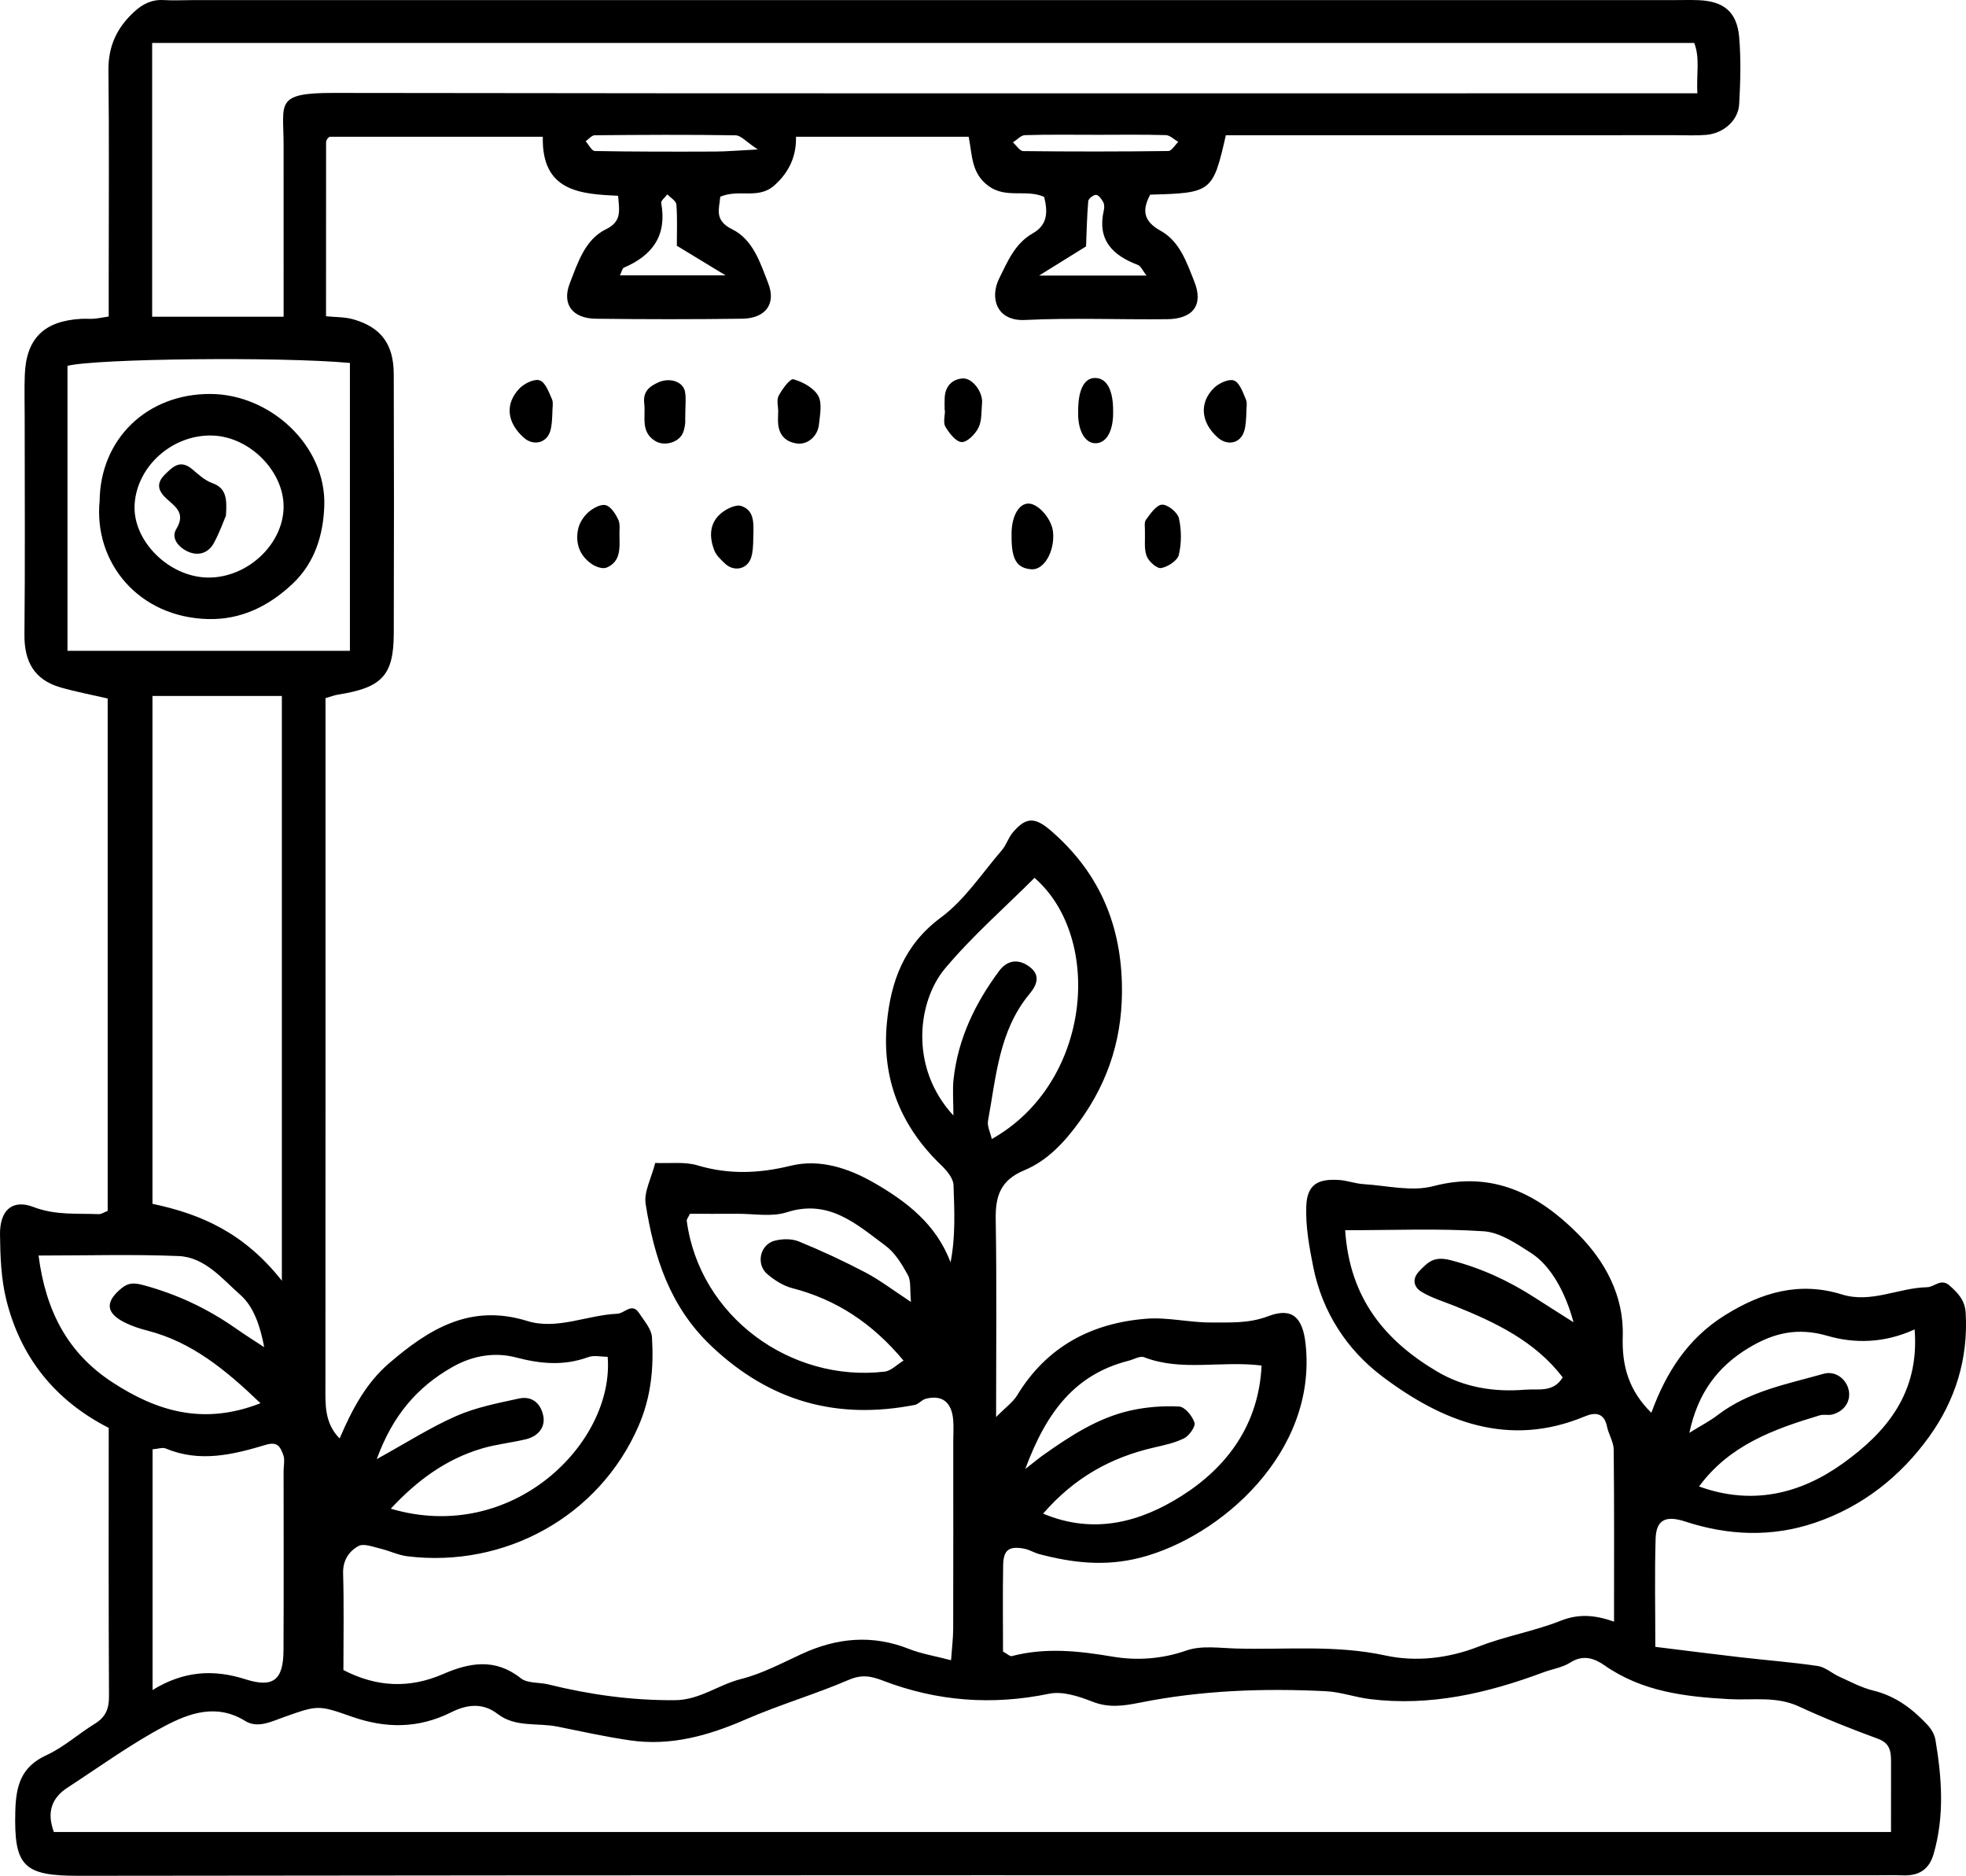 <?xml version="1.0" encoding="UTF-8"?>
<svg id="Camada_2" data-name="Camada 2" xmlns="http://www.w3.org/2000/svg" viewBox="0 0 235.039 224.201">
  <g id="Camada_1-2" data-name="Camada 1">
    <g>
      <path d="M12.873,144.727v-61.239c-1.922-.447-3.815-.799-5.656-1.333-3.121-.905-4.327-3.087-4.295-6.298.086-8.665.028-17.332.028-25.998-0-1.667-.046-3.335.012-4.999.154-4.397,2.288-6.508,6.771-6.753.498-.027,1.002.024,1.499-.013.471-.034.938-.136,1.764-.263,0-1.492-0-2.954,0-4.417 0-8.333.061-16.666-.032-24.998-.032-2.872.994-5.085,3.055-6.987C17.061.469,18.151-.075,19.586.009c1.162.068,2.332.003,3.499.003,58.996-.001,117.992-.001,176.988-0.0 1,0,2.001-.031,3.0.009,3.008.12,4.593,1.41,4.85,4.432.225,2.647.148,5.335-.001,7.993-.11,1.97-1.885,3.506-3.969,3.677-1.159.095-2.332.038-3.498.038-16.332.001-32.665.001-48.997.001h-4.906c-1.545,6.793-1.696,6.91-9.045,7.103-.969,1.818-.857,3.157,1.245,4.316,2.298,1.268,3.134,3.824,4.033,6.08,1.118,2.803-.164,4.455-3.239,4.49-5.666.065-11.342-.184-16.995.094-3.397.167-4.259-2.615-3.095-4.968.999-2.02,1.888-4.183,4.011-5.386,1.797-1.018,1.805-2.565,1.365-4.355-2.135-.965-4.581.249-6.686-1.329-2.045-1.533-1.893-3.618-2.339-5.862h-20.646c.062,2.223-.752,4.197-2.607,5.833-1.91,1.684-4.203.382-6.447,1.335-.101,1.428-.782,2.804,1.428,3.892,2.504,1.232,3.363,4.033,4.306,6.45.98,2.513-.358,4.204-3.122,4.24-5.832.076-11.666.074-17.498.001-2.764-.035-4.086-1.715-3.095-4.25.944-2.415,1.806-5.218,4.312-6.44,1.923-.938,1.603-2.213,1.458-4.004-4.455-.212-9.154-.474-9.002-7.054h-25.491c-.014.012-.165.104-.259.236-.087.122-.16.288-.16.435-.008,6.829-.007,13.657-.007,20.781,1.096.115,2.249.073,3.3.378,3.302.96,4.786,2.979,4.798,6.543.033,10.333.033,20.665.002,30.998-.015,5.004-1.405,6.476-6.636,7.299-.458.072-.899.247-1.525.425v4.008c0,25.998.006,51.997-.01,77.995-.001,2.296-.172,4.599,1.697,6.487,1.45-3.374,3.095-6.575,5.939-9.014,4.775-4.095,9.712-7.135,16.5-5.027,3.543,1.1,7.155-.713,10.764-.869.866-.038,1.741-1.384,2.593-.085.604.922,1.485,1.901,1.546,2.898.223,3.618-.087,7.108-1.606,10.604-4.706,10.831-15.983,16.993-27.623,15.575-1.113-.136-2.172-.669-3.277-.928-.857-.201-1.953-.64-2.577-.3-1.137.619-1.886,1.698-1.842,3.266.109,3.819.036,7.644.036,11.558,3.979,2.058,7.899,2.228,11.936.472,3.158-1.373,6.23-1.912,9.278.512.792.63,2.193.463,3.296.736,4.964,1.229,9.966,1.918,15.113,1.883,2.986-.02,5.208-1.853,7.902-2.528,2.505-.627,4.865-1.887,7.236-2.983,4.221-1.953,8.456-2.358,12.863-.613,1.479.585,3.088.841,5.02,1.348.109-1.534.253-2.642.256-3.75.02-7.499.01-14.999.01-22.498,0-.833.062-1.672-.012-2.499-.188-2.125-1.345-3.007-3.293-2.5-.464.121-.834.64-1.295.73-9.279,1.806-17.266-.372-24.282-6.996-5.019-4.739-6.878-10.643-7.894-17.011-.233-1.46.689-3.104,1.143-4.914,1.798.079,3.525-.169,5.041.285,3.757,1.124,7.375.978,11.152.051,3.499-.859,6.961.316,9.905,2.002,3.855,2.208,7.488,4.933,9.209,9.547.612-3.09.462-6.187.354-9.251-.029-.824-.834-1.754-1.507-2.401-4.825-4.639-7.081-10.298-6.462-16.925.466-4.987,2.046-9.373,6.464-12.642,2.857-2.114,4.923-5.307,7.296-8.058.525-.609.761-1.466,1.28-2.084,1.57-1.867,2.631-1.915,4.578-.232,5.53,4.782,8.265,10.779,8.48,18.151.18,6.201-1.456,11.627-5.073,16.617-1.794,2.475-3.839,4.674-6.604,5.823-2.82,1.172-3.453,3.055-3.406,5.836.129,7.65.045,15.303.045,23.653,1.125-1.143,2.011-1.765,2.527-2.613,3.532-5.804,8.868-8.621,15.433-9.138,2.551-.201,5.158.463,7.739.45,2.275-.012,4.52.132,6.834-.752,2.907-1.109,4.125.191,4.467,3.311,1.429,13.021-10.253,23.119-19.771,25.555-4.205,1.076-8.062.619-12.039-.422-.626-.164-1.204-.538-1.835-.658-1.803-.344-2.48.149-2.511,1.963-.059,3.484-.017,6.969-.017,10.331.499.271.825.604,1.05.546,4.038-1.052,7.986-.623,12.065.067,2.839.48,5.86.299,8.808-.734,1.796-.629,3.963-.294,5.96-.239,5.938.165,11.862-.46,17.82.832,3.628.787,7.512.367,11.195-1.077,3.165-1.24,6.593-1.813,9.752-3.066,2.147-.852,4.06-.719,6.399.101,0-6.94.033-13.747-.038-20.552-.01-.928-.612-1.834-.805-2.778-.337-1.644-1.416-1.719-2.613-1.218-9.139,3.821-17.053.652-24.229-4.744-4.239-3.187-7.185-7.689-8.267-13.072-.481-2.393-.931-4.865-.842-7.281.095-2.558,1.33-3.324,3.942-3.144.972.067,1.925.434,2.897.494,2.788.171,5.759.925,8.339.244,7.151-1.887,12.593.995,17.261,5.662,3.268,3.267,5.554,7.434,5.397,12.303-.112,3.483.693,6.44,3.419,9.121,1.763-4.82,4.34-8.869,8.763-11.637,4.404-2.757,8.928-4.084,14.007-2.509,3.535,1.096,6.782-.802,10.21-.861.854-.015,1.639-1.118,2.669-.203,1.007.895,1.84,1.734,1.93,3.279.318,5.479-1.243,10.451-4.364,14.787-3.44,4.778-8.009,8.377-13.661,10.29-5.14,1.74-10.338,1.541-15.491-.144-2.367-.774-3.487-.205-3.554,2.072-.123,4.161-.035,8.329-.035,12.903,3.397.418,6.764.851,10.137,1.241,3.095.358,6.207.591,9.286,1.048.903.134,1.702.884,2.581,1.28,1.328.597,2.641,1.314,4.039,1.652,2.686.649,4.73,2.205,6.536,4.152.431.464.804,1.114.908,1.729.773,4.56,1.099,9.119-.216,13.66-.556,1.92-1.822,2.625-3.714,2.549-1.165-.046-2.333-.007-3.499-.007-71.495 0-142.991-.036-214.486.061-6.645.009-7.804-1.103-7.639-7.67.079-3.129.685-5.351,3.743-6.757,2.061-.948,3.813-2.55,5.77-3.75,1.289-.79,1.698-1.79,1.689-3.29-.061-10.663-.033-21.326-.033-32.07-6.411-3.272-10.529-8.409-12.241-15.293-.626-2.516-.724-5.203-.755-7.816-.034-2.903,1.47-4.264,4.011-3.288,2.621,1.007,5.198.743,7.814.85.285.012.58-.208,1.048-.389ZM226.074,218.973c0-3.103-.007-5.764.003-8.425.005-1.218-.128-2.196-1.568-2.724-3.191-1.171-6.36-2.431-9.443-3.859-2.713-1.257-5.533-.725-8.308-.876-5.264-.286-10.405-.883-14.905-4.019-1.244-.867-2.574-1.346-4.131-.351-.933.597-2.135.765-3.202,1.164-6.694,2.498-13.533,4.09-20.74,3.2-1.773-.219-3.509-.853-5.28-.942-7.447-.374-14.886-.103-22.206,1.363-2.008.402-3.738.653-5.713-.122-1.613-.633-3.558-1.271-5.156-.94-6.806,1.41-13.405.908-19.83-1.552-1.506-.577-2.581-.77-4.145-.098-4.033,1.734-8.281,2.968-12.304,4.722-4.463,1.946-8.983,3.215-13.861,2.497-2.895-.426-5.76-1.057-8.63-1.638-2.388-.484-5.037.12-7.144-1.503-1.86-1.433-3.761-1.111-5.575-.207-3.936,1.962-7.834,1.948-11.933.502-3.942-1.391-4.022-1.358-7.986.043-1.594.563-3.208,1.414-4.706.487-3.416-2.112-6.674-.94-9.596.601-4.052,2.136-7.794,4.864-11.647,7.371-1.899,1.236-2.504,2.946-1.626,5.305h219.631ZM18.19,5.134v32.721h15.716c0-7.049.007-13.852-.002-20.655-.007-4.885-1.073-6.104,5.99-6.093,52.448.081,104.896.044,157.344.044h5.683c-.125-2.299.334-4.211-.373-6.017H18.19ZM33.697,153.074v-69.891h-15.47v60.702c5.888,1.243,10.973,3.499,15.47,9.19ZM8.068,77.788h33.765v-34.408c-8.405-.767-30.422-.518-33.765.349v34.059ZM18.239,173.228v28.77c3.677-2.263,7.236-2.518,11.097-1.286,3.353,1.071,4.538.069,4.557-3.456.038-7.141.012-14.282.011-21.423-0-.664.182-1.405-.052-1.974-.329-.801-.57-1.621-2.068-1.17-3.898,1.173-7.897,2.153-11.959.443-.388-.163-.933.046-1.586.096ZM113.981,133.335c0-1.775-.119-3.078.021-4.353.532-4.84,2.582-9.077,5.449-12.933.9-1.21,2.173-1.508,3.499-.592,1.512,1.045,1.058,2.221.109,3.368-3.637,4.394-3.969,9.877-4.94,15.137-.118.637.27,1.368.451,2.178,11.946-6.716,13.362-24.033,5.109-31.216-3.59,3.59-7.472,6.973-10.732,10.876-3.169,3.794-4.344,11.694,1.034,17.534ZM122.57,175.582c1.3-1.011,1.713-1.359,2.154-1.67,3.213-2.268,6.508-4.437,10.397-5.315,1.9-.429,3.914-.584,5.855-.48.677.036,1.579,1.135,1.826,1.923.148.471-.63,1.562-1.245,1.872-1.139.574-2.451.833-3.712,1.129-5.061,1.185-9.396,3.563-13.14,7.874,6.17,2.588,11.727.929,16.526-2.097,5.49-3.462,9.269-8.577,9.592-15.604-4.882-.603-9.563.74-14.047-.993-.49-.19-1.231.264-1.854.422-6.323,1.607-9.791,6.014-12.35,12.94ZM186.823,164.624c-3.3-4.305-7.984-6.545-12.855-8.507-1.348-.543-2.772-.966-4.007-1.703-.921-.549-1.219-1.524-.271-2.497,1.032-1.06,1.726-1.809,3.72-1.298,3.733.957,7.049,2.515,10.219,4.568,1.375.89,2.763,1.76,4.487,2.857-.969-3.638-2.754-6.776-5.03-8.249-1.759-1.138-3.75-2.497-5.713-2.628-5.399-.359-10.838-.124-16.556-.124.534,8.173,4.812,13.246,11.034,16.913,3.171,1.869,6.761,2.455,10.455,2.148,1.597-.133,3.407.387,4.517-1.48ZM228.896,158.897c-3.643,1.672-7.223,1.697-10.42.767-3.571-1.039-6.424-.344-9.342,1.395-3.782,2.253-6.169,5.459-7.166,10.199,1.435-.892,2.47-1.423,3.378-2.119,3.748-2.874,8.292-3.697,12.662-4.938,1.388-.394,2.697.591,2.998,1.903.306,1.334-.471,2.566-1.948,2.962-.47.126-1.023-.043-1.487.096-5.483,1.644-10.814,3.558-14.444,8.507,6.359,2.306,12.126.875,17.186-2.752,5.167-3.704,9.191-8.4,8.583-16.019ZM45.038,174.403c3.547-1.955,6.425-3.803,9.519-5.16,2.35-1.031,4.953-1.536,7.485-2.086,1.492-.324,2.558.49,2.897,2.013.298,1.336-.515,2.482-2.072,2.857-1.738.418-3.54.595-5.248,1.1-4.294,1.27-7.749,3.814-10.9,7.198,14.596,4.316,26.763-7.913,25.929-18.154-.759,0-1.626-.216-2.322.038-2.895,1.057-5.652.822-8.618.043-2.526-.663-5.169-.256-7.633,1.146-4.203,2.39-7.126,5.776-9.036,11.005ZM31.141,167.72c-4.189-4.02-8.215-7.316-13.505-8.677-.942-.242-1.89-.549-2.755-.987-2.249-1.138-2.325-2.47-.342-4.089.84-.686,1.534-.653,2.654-.349,4.001,1.084,7.64,2.804,11.012,5.169,1.106.776,2.254,1.493,3.382,2.236-.478-2.541-1.266-4.863-2.862-6.265-2.158-1.895-4.224-4.5-7.38-4.63-5.417-.223-10.849-.062-16.737-.062.875,6.729,3.541,11.701,8.828,15.15,5.295,3.454,10.879,5.18,17.703,2.504ZM108.908,155.612c-.142-1.475.024-2.495-.367-3.209-.706-1.287-1.54-2.67-2.686-3.519-3.459-2.561-6.749-5.61-11.797-3.987-1.818.585-3.963.162-5.959.178-1.944.015-3.888.003-5.619.003-.256.534-.399.686-.382.817,1.519,11.446,12.418,19.358,23.66,18.048.779-.091,1.481-.848,2.261-1.321-3.709-4.444-8.007-7.291-13.301-8.657-1.068-.276-2.115-.941-2.971-1.664-1.401-1.183-.898-3.545.86-4.005.906-.237,2.05-.258,2.896.088,2.706,1.108,5.37,2.345,7.959,3.705,1.713.9,3.269,2.097,5.446,3.521ZM74.115,32.909h12.626c-2.433-1.478-4.071-2.473-5.825-3.538,0-1.629.076-3.286-.052-4.927-.034-.43-.701-.811-1.078-1.214-.259.349-.79.747-.737,1.038.706,3.865-1.026,6.258-4.456,7.72-.204.087-.269.5-.478.921ZM137.063,32.935c-.462-.593-.665-1.132-1.021-1.266-3.034-1.148-4.887-2.978-4.081-6.518.071-.31.083-.71-.058-.972-.195-.364-.542-.862-.857-.887-.308-.024-.92.451-.945.745-.161,1.931-.199,3.872-.261,5.413-1.878,1.166-3.346,2.077-5.613,3.485h12.835ZM130.952,16.112c-2.808,0-5.616-.043-8.421.041-.485.014-.954.564-1.431.867.411.362.818,1.035,1.233,1.04,5.779.066,11.559.064,17.338-.01.403-.005.796-.711,1.194-1.09-.497-.283-.987-.797-1.491-.811-2.805-.08-5.614-.038-8.422-.035ZM90.593,17.862c-1.366-.898-2.003-1.678-2.654-1.688-5.611-.092-11.225-.059-16.838-.007-.363.003-.722.468-1.083.718.365.406.723,1.159,1.095,1.166,4.786.086,9.574.083,14.362.063,1.428-.006,2.856-.135,5.118-.251Z" style="fill: #000; stroke-width: 0px;"/>
      <path d="M81.916,50.271c.03-.201.041.649-.237,1.391-.462,1.234-2.25,1.718-3.337,1.053-1.803-1.103-1.133-2.896-1.322-4.473-.171-1.425.578-2.053,1.73-2.559,1.284-.565,2.877-.114,3.135,1.1.168.791.032,1.647.032,3.488Z" style="fill: #000; stroke-width: 0px;"/>
      <path d="M93.039,49.262c0-.662-.222-1.442.052-1.96.42-.794,1.37-2.079,1.763-1.969,1.112.312,2.417,1.018,2.959,1.963.502.874.217,2.268.098,3.414-.152,1.47-1.382,2.478-2.659,2.295-1.284-.184-2.063-.944-2.214-2.254-.057-.49-.009-.992-.009-1.489.003,0,.006,0,.009-0Z" style="fill: #000; stroke-width: 0px;"/>
      <path d="M120.934,64.034c0-.163-.005-.326.001-.488.075-1.967.918-3.364,2.022-3.358,1.195.007,2.782,1.845,2.936,3.401.228,2.309-1.088,4.574-2.589,4.455-1.77-.14-2.391-1.191-2.37-4.009Z" style="fill: #000; stroke-width: 0px;"/>
      <path d="M66.026,49.663c-.04.327-.015,1.166-.261,1.917-.46,1.401-2.011,1.728-3.124.748-2.049-1.803-2.318-4.08-.502-5.933.575-.586,1.796-1.163,2.403-.927.683.266,1.079,1.423,1.453,2.258.183.409.032.967.032,1.938Z" style="fill: #000; stroke-width: 0px;"/>
      <path d="M148.992,49.739c-.039.295-.021,1.133-.275,1.878-.477,1.399-1.995,1.686-3.131.682-2.005-1.772-2.263-4.141-.454-5.929.582-.575,1.814-1.132,2.411-.884.68.282,1.055,1.443,1.417,2.284.179.414.031.969.031,1.969Z" style="fill: #000; stroke-width: 0px;"/>
      <path d="M74.058,64.072c.03,1.489.147,3.064-1.536,3.769-.451.189-1.255-.077-1.725-.391-1.508-1.007-2.055-2.537-1.67-4.262.163-.731.674-1.496,1.246-1.993.545-.473,1.481-.979,2.051-.811.63.185,1.18,1.055,1.499,1.749.253.551.105,1.286.134,1.939Z" style="fill: #000; stroke-width: 0px;"/>
      <path d="M90.041,64.933c-.021.16-.002,1.003-.256,1.751-.473,1.39-2.073,1.691-3.152.641-.467-.453-.999-.941-1.226-1.52-.632-1.612-.622-3.266.801-4.457.639-.535,1.789-1.095,2.431-.867,1.747.62,1.427,2.34,1.402,4.452Z" style="fill: #000; stroke-width: 0px;"/>
      <path d="M112.934,49.046c0-.499-.02-1.0.004-1.498.063-1.352.849-2.203,2.114-2.313,1.207-.105,2.489,1.656,2.354,2.977-.1.977-.007,2.064-.42,2.893-.382.768-1.334,1.751-2.012,1.733-.682-.018-1.488-1.06-1.947-1.828-.293-.49-.055-1.298-.055-1.964l-.037-0Z" style="fill: #000; stroke-width: 0px;"/>
      <path d="M133.076,49.143c0.0.163.005.326-.001.489-.075,2.024-.84,3.284-2.028,3.345-1.196.061-2.062-1.234-2.15-3.22-.007-.163.001-.326-.001-.489-.034-2.791.79-4.269,2.272-4.074,1.239.163,1.923,1.579,1.908,3.949Z" style="fill: #000; stroke-width: 0px;"/>
      <path d="M136.879,63.841c.034-.756-.127-1.381.115-1.709.535-.727,1.25-1.78,1.933-1.812.676-.032,1.853.924,2.014,1.629.319,1.398.322,2.977-.01,4.37-.164.69-1.308,1.431-2.113,1.578-.498.091-1.48-.781-1.728-1.421-.335-.866-.174-1.923-.212-2.635Z" style="fill: #000; stroke-width: 0px;"/>
      <path d="M11.911,59.867c.078-7.412,5.677-12.814,13.247-12.779,7.199.034,13.852,6.207,13.611,13.362-.11,3.276-1.017,6.703-3.769,9.305-2.906,2.748-6.236,4.333-10.12,4.238-8.298-.202-13.692-6.738-12.969-14.127ZM24.833,69.031c4.717.069,9.046-3.963,9.072-8.449.024-4.276-4.071-8.384-8.499-8.524-4.745-.151-9.014,3.609-9.311,8.201-.281,4.345,4.061,8.704,8.738,8.772Z" style="fill: #000; stroke-width: 0px;"/>
      <path d="M27.011,61.632c-.278.645-.76,2.029-1.455,3.296-.628,1.147-1.793,1.546-2.991,1.045-1.137-.476-2.179-1.607-1.496-2.73,1.12-1.842-.004-2.608-1.083-3.569-.999-.889-1.424-1.808-.293-2.935.954-.951,1.849-1.846,3.256-.679.756.627,1.522,1.36,2.414,1.677,1.603.569,1.813,1.703,1.648,3.895Z" style="fill: #000; stroke-width: 0px;"/>
    </g>
  </g>
</svg>